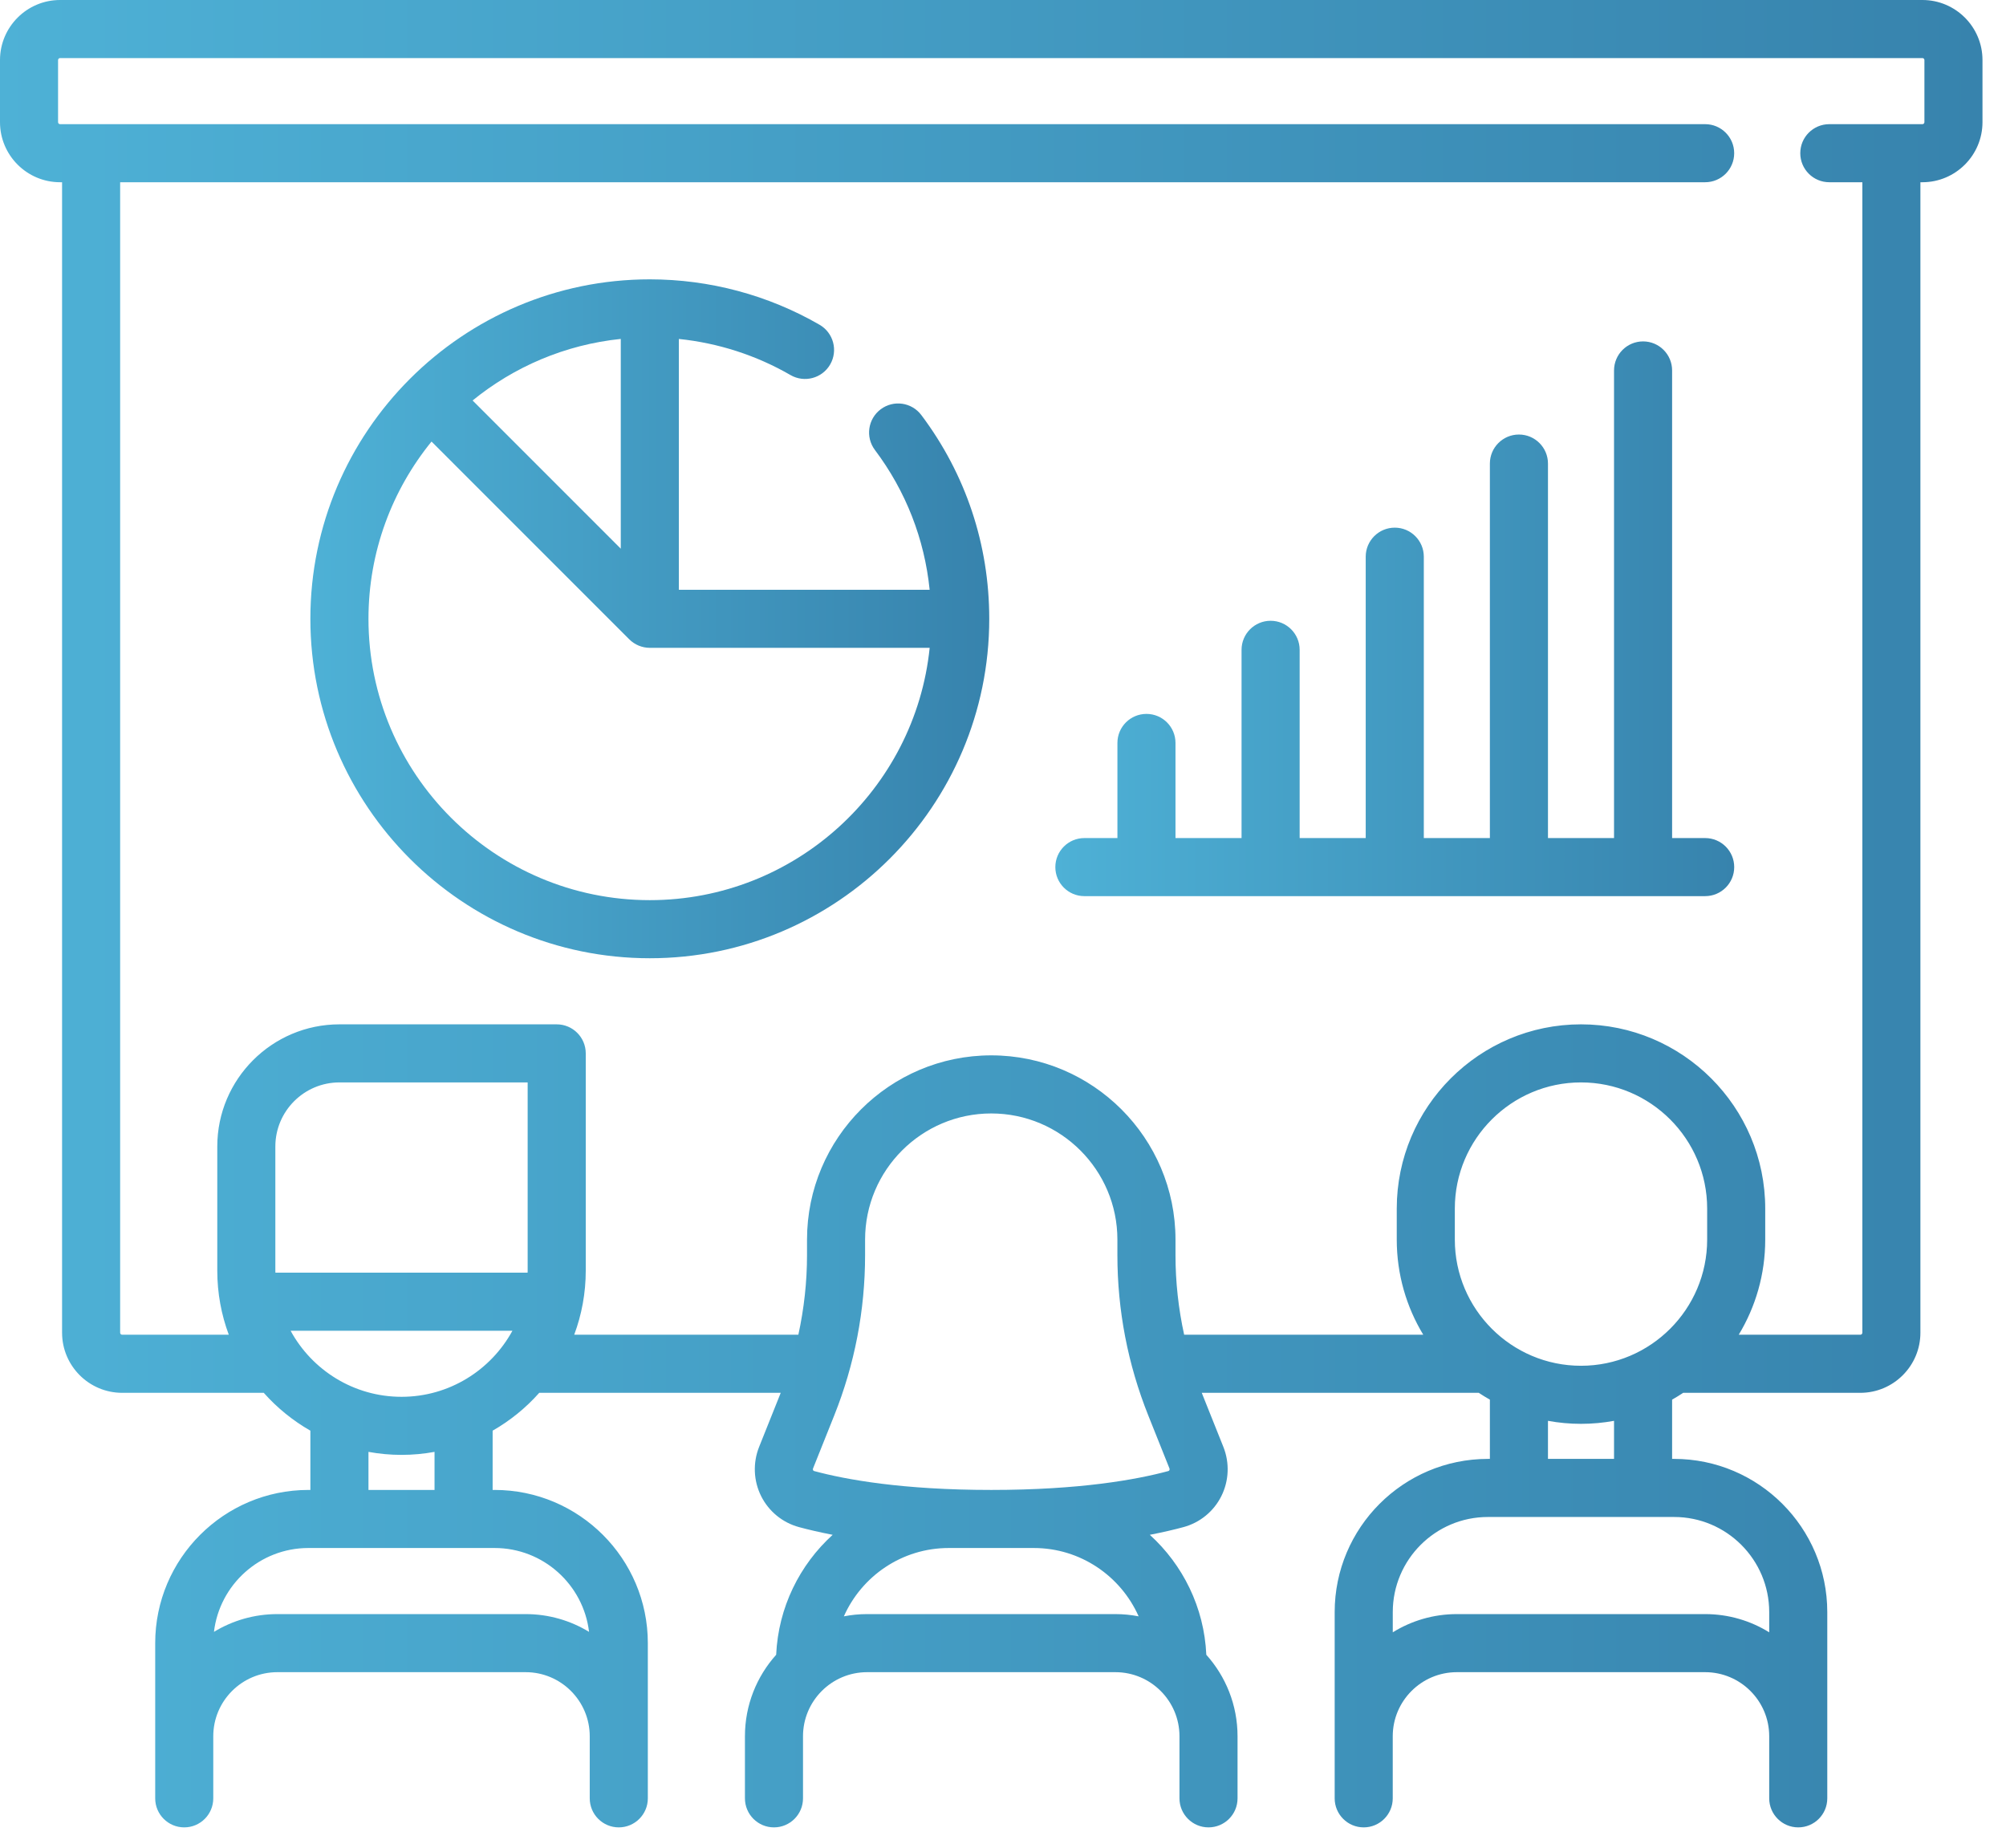 <svg width="76" height="70" viewBox="0 0 76 70" fill="none" xmlns="http://www.w3.org/2000/svg">
<path d="M33.366 15.506C32.88 15.871 32.782 16.561 33.147 17.047C34.32 18.607 35.026 20.421 35.221 22.343H25.72V12.841C27.209 12.995 28.654 13.46 29.949 14.209C30.474 14.513 31.148 14.334 31.452 13.808C31.756 13.282 31.577 12.609 31.051 12.304C29.104 11.178 26.88 10.583 24.619 10.583C17.529 10.583 11.759 16.352 11.759 23.443C11.759 30.534 17.529 36.303 24.619 36.303C31.71 36.303 37.479 30.534 37.479 23.443C37.479 20.634 36.59 17.965 34.906 15.725C34.541 15.239 33.852 15.141 33.366 15.506ZM17.905 15.172C19.471 13.898 21.404 13.058 23.519 12.84V20.787L17.905 15.172ZM24.619 34.102C18.742 34.102 13.96 29.321 13.96 23.443C13.96 20.9 14.857 18.562 16.349 16.728L23.841 24.221C24.048 24.427 24.328 24.543 24.619 24.543H35.222C34.67 29.906 30.125 34.102 24.619 34.102Z" fill="url(#paint0_linear_1948_147)"/>
<path d="M64.602 31.75H63.35V14.035C63.35 13.427 62.858 12.934 62.25 12.934C61.642 12.934 61.15 13.427 61.15 14.035V31.75H58.647V17.562C58.647 16.955 58.154 16.462 57.546 16.462C56.939 16.462 56.446 16.955 56.446 17.562V31.75H53.943V21.09C53.943 20.483 53.45 19.99 52.843 19.99C52.235 19.99 51.742 20.483 51.742 21.09V31.75H49.239V24.618C49.239 24.011 48.746 23.518 48.139 23.518C47.531 23.518 47.038 24.011 47.038 24.618V31.75H44.535V28.146C44.535 27.538 44.043 27.046 43.435 27.046C42.827 27.046 42.335 27.538 42.335 28.146V31.75H41.083C40.475 31.75 39.983 32.242 39.983 32.85C39.983 33.458 40.475 33.95 41.083 33.95H64.602C65.21 33.95 65.703 33.458 65.703 32.85C65.703 32.242 65.21 31.75 64.602 31.75Z" fill="url(#paint1_linear_1948_147)"/>
<path d="M72.834 0H2.276C1.021 0 0 1.021 0 2.276V4.628C0 5.883 1.021 6.904 2.276 6.904H2.352V50.49C2.352 51.745 3.373 52.767 4.628 52.767H9.993C10.498 53.336 11.095 53.821 11.759 54.201V56.446H11.684C8.483 56.446 5.88 59.05 5.88 62.25V68.13C5.88 68.737 6.372 69.23 6.98 69.23C7.588 69.23 8.08 68.737 8.08 68.13V65.778C8.08 64.439 9.169 63.35 10.508 63.35H19.916C21.254 63.35 22.343 64.439 22.343 65.778V68.13C22.343 68.737 22.836 69.23 23.443 69.23C24.051 69.23 24.544 68.737 24.544 68.13V62.25C24.544 59.05 21.94 56.446 18.739 56.446H18.664V54.201C19.329 53.821 19.925 53.336 20.43 52.767H29.578C29.572 52.783 29.566 52.799 29.56 52.815L28.761 54.813C28.519 55.418 28.546 56.099 28.837 56.681C29.126 57.259 29.649 57.687 30.274 57.855C30.626 57.95 31.05 58.05 31.547 58.146C30.297 59.281 29.488 60.893 29.406 62.691C28.671 63.511 28.223 64.593 28.223 65.778V68.13C28.223 68.737 28.715 69.23 29.323 69.23C29.93 69.23 30.423 68.737 30.423 68.13V65.778C30.423 64.439 31.512 63.35 32.851 63.35H42.258C43.597 63.35 44.686 64.439 44.686 65.778V68.13C44.686 68.737 45.179 69.23 45.786 69.23C46.394 69.23 46.886 68.737 46.886 68.13V65.778C46.886 64.593 46.438 63.511 45.703 62.691C45.622 60.893 44.812 59.281 43.562 58.146C44.059 58.05 44.483 57.95 44.835 57.855C45.46 57.687 45.984 57.259 46.272 56.681C46.563 56.099 46.59 55.418 46.348 54.813L45.549 52.815C45.543 52.799 45.537 52.783 45.531 52.767H56.025C56.162 52.858 56.303 52.944 56.446 53.025V55.27H56.37C53.169 55.27 50.566 57.874 50.566 61.074V68.13C50.566 68.737 51.058 69.23 51.666 69.23C52.273 69.23 52.766 68.737 52.766 68.13V65.778C52.766 64.439 53.855 63.35 55.194 63.35H64.601C65.94 63.35 67.029 64.439 67.029 65.778V68.13C67.029 68.737 67.522 69.23 68.129 69.23C68.737 69.23 69.229 68.737 69.229 68.13V61.074C69.229 57.874 66.626 55.27 63.425 55.27H63.35V53.025C63.493 52.944 63.633 52.858 63.77 52.767H70.481C71.736 52.767 72.757 51.746 72.757 50.49V6.904H72.833C74.088 6.904 75.109 5.883 75.109 4.628V2.276C75.11 1.021 74.089 0 72.834 0ZM10.432 48.139V43.435C10.432 42.096 11.521 41.007 12.86 41.007H19.991V48.139C19.991 48.164 19.99 48.189 19.989 48.214H10.434C10.434 48.189 10.432 48.164 10.432 48.139ZM15.212 52.918C13.4 52.918 11.82 51.904 11.01 50.415H19.414C18.603 51.904 17.024 52.918 15.212 52.918ZM22.317 61.823C21.616 61.396 20.794 61.15 19.916 61.15H10.508C9.629 61.15 8.807 61.396 8.106 61.823C8.318 60.036 9.841 58.646 11.684 58.646H18.74C20.582 58.646 22.105 60.036 22.317 61.823ZM16.463 56.446H13.96V55.004C14.366 55.078 14.784 55.118 15.212 55.118C15.639 55.118 16.057 55.078 16.463 55.004V56.446H16.463ZM39.167 58.646C40.938 58.646 42.463 59.712 43.139 61.235C42.853 61.179 42.56 61.15 42.259 61.15H32.851C32.55 61.15 32.256 61.179 31.971 61.235C32.647 59.712 34.172 58.646 35.943 58.646H39.167ZM44.304 55.697C44.291 55.723 44.272 55.728 44.262 55.731C43.054 56.057 40.91 56.446 37.555 56.446C34.2 56.446 32.056 56.057 30.847 55.731C30.838 55.728 30.818 55.723 30.805 55.697C30.79 55.666 30.8 55.639 30.804 55.63L31.603 53.632C32.381 51.688 32.775 49.64 32.775 47.546V46.962C32.775 44.327 34.919 42.183 37.555 42.183C40.19 42.183 42.334 44.327 42.334 46.962V47.546C42.334 49.64 42.729 51.688 43.507 53.632L44.306 55.63C44.309 55.639 44.32 55.666 44.304 55.697ZM64.678 46.962C64.678 49.598 62.533 51.742 59.898 51.742C57.263 51.742 55.118 49.598 55.118 46.962V45.786C55.118 43.151 57.263 41.007 59.898 41.007C62.533 41.007 64.678 43.151 64.678 45.786V46.962ZM67.029 61.074V61.84C66.323 61.403 65.492 61.15 64.602 61.15H55.194C54.305 61.15 53.473 61.403 52.767 61.84V61.074C52.767 59.087 54.383 57.471 56.37 57.471H63.426C65.413 57.47 67.029 59.087 67.029 61.074ZM61.15 55.27H58.647V53.828C59.053 53.902 59.471 53.942 59.898 53.942C60.325 53.942 60.743 53.902 61.15 53.828V55.27ZM72.909 4.628C72.909 4.67 72.876 4.704 72.834 4.704H69.306C68.698 4.704 68.206 5.196 68.206 5.804C68.206 6.412 68.698 6.904 69.306 6.904H70.558V50.49C70.558 50.532 70.524 50.566 70.482 50.566H65.874C66.511 49.514 66.878 48.28 66.878 46.963V45.787C66.878 41.938 63.747 38.807 59.898 38.807C56.049 38.807 52.918 41.938 52.918 45.787V46.963C52.918 48.28 53.285 49.514 53.922 50.566H44.863C44.647 49.578 44.535 48.569 44.535 47.546V46.962C44.535 43.114 41.404 39.982 37.555 39.982C33.706 39.982 30.575 43.114 30.575 46.962V47.546C30.575 48.569 30.462 49.578 30.247 50.566H21.755C22.037 49.81 22.192 48.992 22.192 48.139V39.907C22.192 39.299 21.699 38.807 21.091 38.807H12.86C10.308 38.807 8.232 40.883 8.232 43.435V48.138C8.232 48.992 8.386 49.81 8.668 50.566H4.628C4.586 50.566 4.552 50.532 4.552 50.49V6.904H64.602C65.209 6.904 65.702 6.412 65.702 5.804C65.702 5.196 65.209 4.704 64.602 4.704H2.276C2.234 4.704 2.2 4.67 2.2 4.628V2.276C2.2 2.234 2.234 2.2 2.276 2.2H72.834C72.876 2.2 72.909 2.234 72.909 2.276V4.628Z" fill="url(#paint2_linear_1948_147)"/>
<defs>
<linearGradient id="paint0_linear_1948_147" x1="11.721" y1="23.419" x2="37.479" y2="23.419" gradientUnits="userSpaceOnUse">
<stop stop-color="#4EB1D6"/>
<stop offset="1" stop-color="#3783AD"/>
</linearGradient>
<linearGradient id="paint1_linear_1948_147" x1="39.944" y1="23.423" x2="65.703" y2="23.423" gradientUnits="userSpaceOnUse">
<stop stop-color="#4EB1D6"/>
<stop offset="1" stop-color="#3783AD"/>
</linearGradient>
<linearGradient id="paint2_linear_1948_147" x1="-0.113" y1="34.552" x2="75.109" y2="34.552" gradientUnits="userSpaceOnUse">
<stop stop-color="#4EB1D6"/>
<stop offset="1" stop-color="#3783AD"/>
</linearGradient>
</defs>
</svg>
